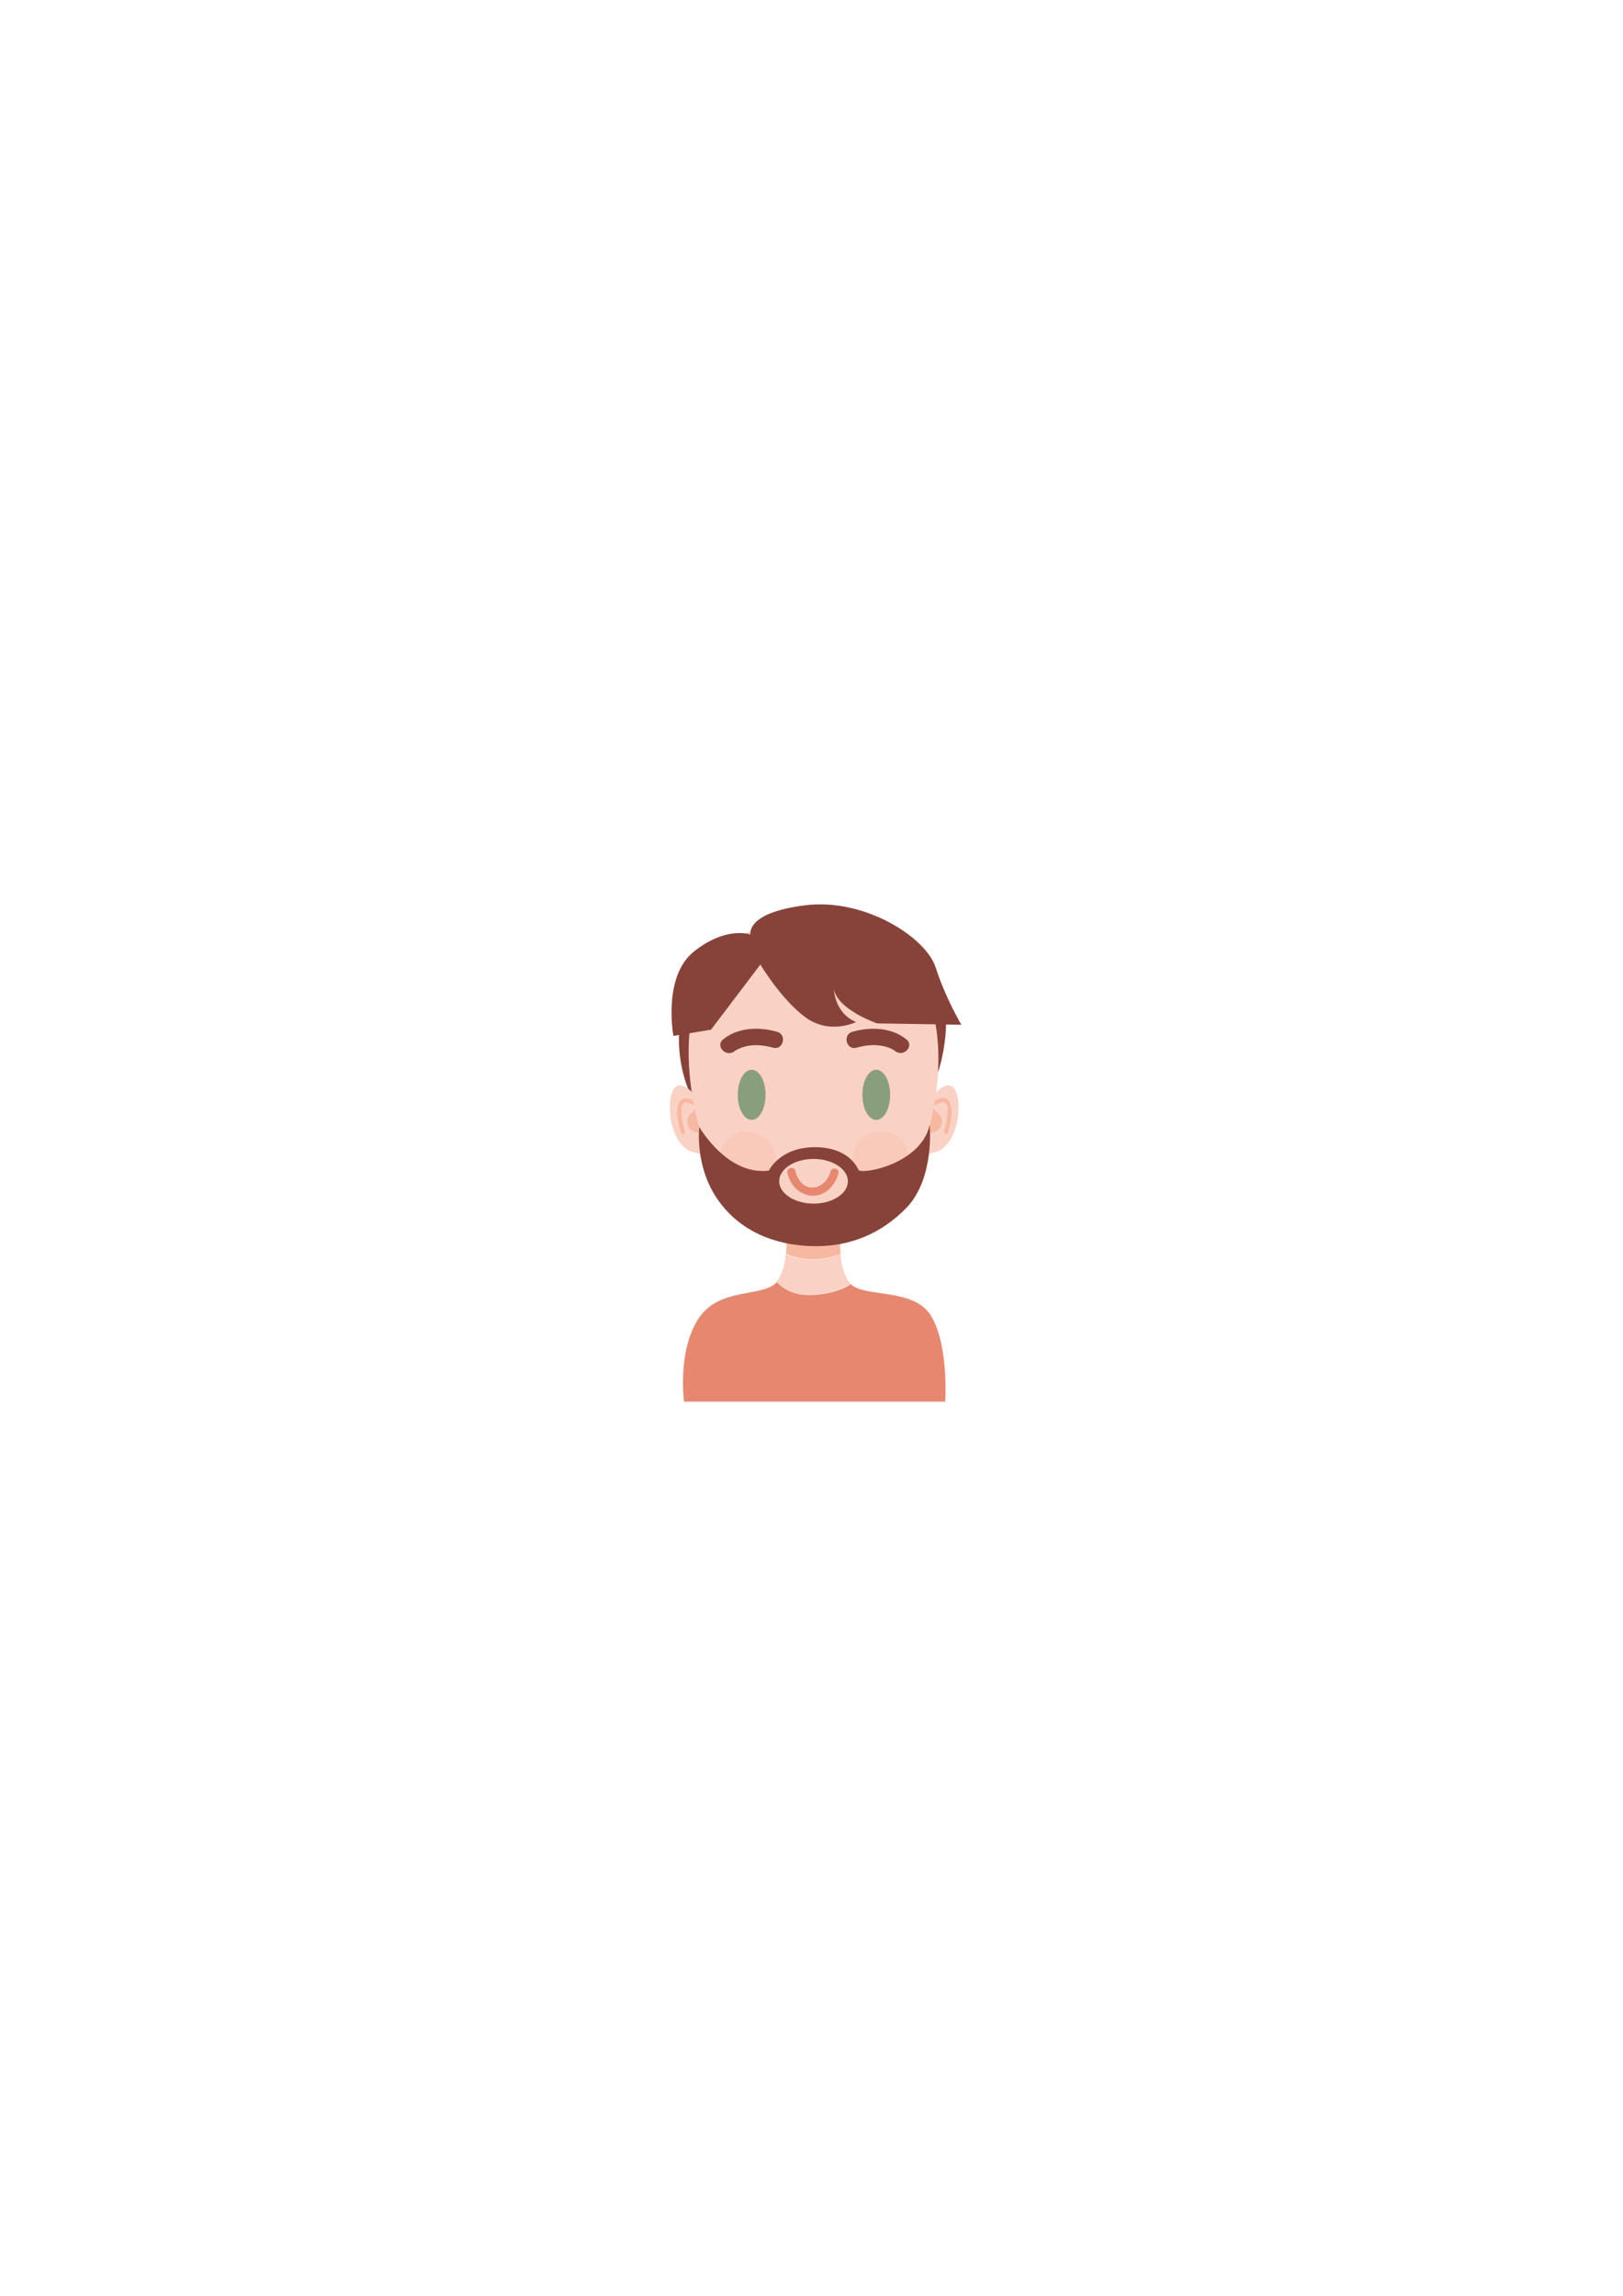 <?xml version="1.0" encoding="utf-8"?>
<!-- Generator: Adobe Illustrator 17.1.0, SVG Export Plug-In . SVG Version: 6.00 Build 0)  -->
<!DOCTYPE svg PUBLIC "-//W3C//DTD SVG 1.1//EN" "http://www.w3.org/Graphics/SVG/1.1/DTD/svg11.dtd">
<svg version="1.1" id="Layer_1" xmlns="http://www.w3.org/2000/svg" xmlns:xlink="http://www.w3.org/1999/xlink" x="0px" y="0px"
	 viewBox="0 0 595.3 841.9" enable-background="new 0 0 595.3 841.9" xml:space="preserve">
<g>
	<g>
		<g>
			<path fill="#87433A" d="M249.2,377.6c-0.2,0.2-4.9,47.4,47.8,47.4c52.7,0,50-51.6,50-51.6l-70.3-22.7L249.2,377.6z"/>
			<g>
				<g>
					<path fill="#FAD1C5" d="M343.3,400.7c0,0,5.5-6.2,7.6,0.3c2.1,6.5-0.4,19.2-7.5,21.4c-7.1,2.2-5.7,0.3-5.7,0.3L343.3,400.7z"/>
				</g>
				<g>
					<path fill="#FAD1C5" d="M254,400.7c0,0-5.5-6.2-7.6,0.3c-2.1,6.5,0.4,19.2,7.5,21.4c7.1,2.2,5.7,0.3,5.7,0.3L254,400.7z"/>
				</g>
				<path fill="#F7B8A1" d="M256.8,404.9c2,2.6,2.7,11.2-1.2,10.4s-4.7-5.2-1.7-7.3C255.2,407,255.9,403.7,256.8,404.9z"/>
				<g>
					<g>
						<path fill="#F7B8A1" d="M251.2,414.9c-0.6-1.9-1-3.9-1.2-5.9c-0.1-1.3-0.2-2.8,0.4-4c0.8-1.6,3.2-0.2,4.2,0.4
							c0.8,0.5,1.6-0.8,0.8-1.3c-1.5-0.9-3.4-1.8-5.1-1c-1.3,0.6-1.6,2.3-1.8,3.6c-0.3,2.8,0.5,5.9,1.3,8.6
							C250.1,416.3,251.5,415.9,251.2,414.9L251.2,414.9z"/>
					</g>
				</g>
				<path fill="#F7B8A1" d="M340.8,404.9c-2,2.6-2.7,11.2,1.2,10.4c3.9-0.8,4.7-5.2,1.7-7.3C342.3,407,341.7,403.7,340.8,404.9z"/>
				<g>
					<g>
						<path fill="#F7B8A1" d="M347.7,415.3c0.8-2.7,1.4-5.6,1.3-8.4c-0.1-1.4-0.4-2.9-1.6-3.8c-1.6-1.2-3.9,0.1-5.3,0.9
							c-0.8,0.5-0.1,1.8,0.8,1.3c1-0.6,3.1-1.8,4.1-0.6c0.8,1,0.6,2.7,0.5,3.9c-0.1,2.1-0.6,4.2-1.2,6.2
							C346,415.9,347.5,416.3,347.7,415.3L347.7,415.3z"/>
					</g>
				</g>
				<g>
					<g>
						<path fill="#FAD1C5" d="M298.1,474.8c7.5-0.4,12-2.8,13.9-4c0,0,0,0,0,0c-2.4-2.6-3.4-6.8-3.7-10.8c-7.4,2.7-13.7,2.6-20.1,0
							c-0.4,3.7-1.3,7.7-3.5,10.1C286.3,471.8,290.5,475.2,298.1,474.8z"/>
					</g>
					<path fill="#E68870" d="M255.9,484c-7.5,12.1-5,30-5,30h95.8c0,0,1.4-20.8-5.3-31.6c-6.3-10.2-24.6-6.5-29.3-11.5
						c-1.9,1.3-6.4,3.6-13.9,4c-7.7,0.4-11.8-3-13.4-4.8c0,0.1-0.1,0.2-0.1,0.3C279.3,475.9,263.4,471.9,255.9,484z"/>
					<path fill="#F7B8A1" d="M308.3,459.9c-0.4-5.5,0.4-10.7,0.4-10.7l-20.5,1.2c0,0,0.5,4.5,0.1,9.4
						C294.6,462.5,300.9,462.6,308.3,459.9z"/>
				</g>
				<g>
					<path fill="#FAD1C5" d="M343.9,395.7c-2.8,33.4-20.3,59-45.4,59c-25.1,0-42-26.7-45.4-59c-3.3-32.4,8.8-59,45.4-59
						C332.2,336.8,346.5,363.3,343.9,395.7z"/>
				</g>
				<ellipse fill="#899F7B" cx="321.4" cy="401.5" rx="5.1" ry="9.2"/>
				<ellipse fill="#899F7B" cx="275.7" cy="401.5" rx="5.1" ry="9.2"/>
				<g>
					<g>
						<path fill="#E68870" d="M288.8,430.1c1,4.6,4.5,8.2,9.2,8.4c4.7,0.2,8.4-3.9,9.5-8.1c0.5-1.9-2.4-2.7-2.9-0.8
							c-0.8,3.1-3.2,5.8-6.6,5.9c-3.4,0.2-5.7-3.3-6.3-6.2C291.3,427.5,288.4,428.3,288.8,430.1L288.8,430.1z"/>
					</g>
				</g>
				<g>
					<g>
						<path fill="#87433A" d="M269.4,385.5c-0.8,0.7,0,0,0.3-0.2c0.8-0.5,1.7-0.9,2.6-1.2c3.7-1.3,7.5-0.9,11.2,0.1
							c3.7,1.1,5.3-4.7,1.6-5.8c-6.6-1.9-14.4-1.7-19.9,2.8C262.2,383.7,266.5,387.9,269.4,385.5L269.4,385.5z"/>
					</g>
				</g>
				<g>
					<g>
						<path fill="#87433A" d="M332.5,381.2c-5.5-4.5-13.4-4.7-19.9-2.8c-3.7,1.1-2.1,6.9,1.6,5.8c3.5-1,7-1.3,10.6-0.4
							c1,0.3,2,0.7,2.9,1.2c0.3,0.2,1.5,1.1,0.6,0.4C331.2,387.9,335.5,383.7,332.5,381.2L332.5,381.2z"/>
					</g>
				</g>
				<circle opacity="0.31" fill="#F7B8A1" cx="323.1" cy="425.3" r="10.4"/>
				<circle opacity="0.31" fill="#F7B8A1" cx="274.1" cy="425.3" r="10.4"/>
			</g>
			<path fill="#87433A" d="M247,379.9c0,0-4.1-21.9,7.7-31.1c11.8-9.3,20.6-6.1,20.6-6.1s-2.1-7.9,19.9-10.7
				c22-2.8,44.5,11.8,48,22.8c3.5,11,9.4,21,9.4,21l-30.9-0.5c0,0-14.5-5-15.8-12.5c0,0,0.1,8.7,8.1,12c0,0-9.8,4.9-18.8-1.9
				c-9-6.8-16.3-19.2-16.3-19.2l-18.1,23.9L247,379.9z"/>
		</g>
		<g>
			<path fill="#87433A" d="M341,412.6c-3.4,14.7-25.8,18.4-26.2,16.3c0,0-3-8.2-15.9-8.2c-12.9,0-16.9,8.6-16.9,8.6
				c-15.3,1.9-25.5-16-25.5-16s-2,15.6,8,28.3c9.1,11.7,22.8,15.4,34.8,15.4c12,0,23.6-4.1,33.4-14.3
				C342.9,431.8,341,412.6,341,412.6z M298.4,441.4c-6.9,0-12.6-3.7-12.6-8.2s5.6-8.2,12.6-8.2c6.9,0,12.6,3.7,12.6,8.2
				S305.4,441.4,298.4,441.4z"/>
		</g>
	</g>
</g>
</svg>
